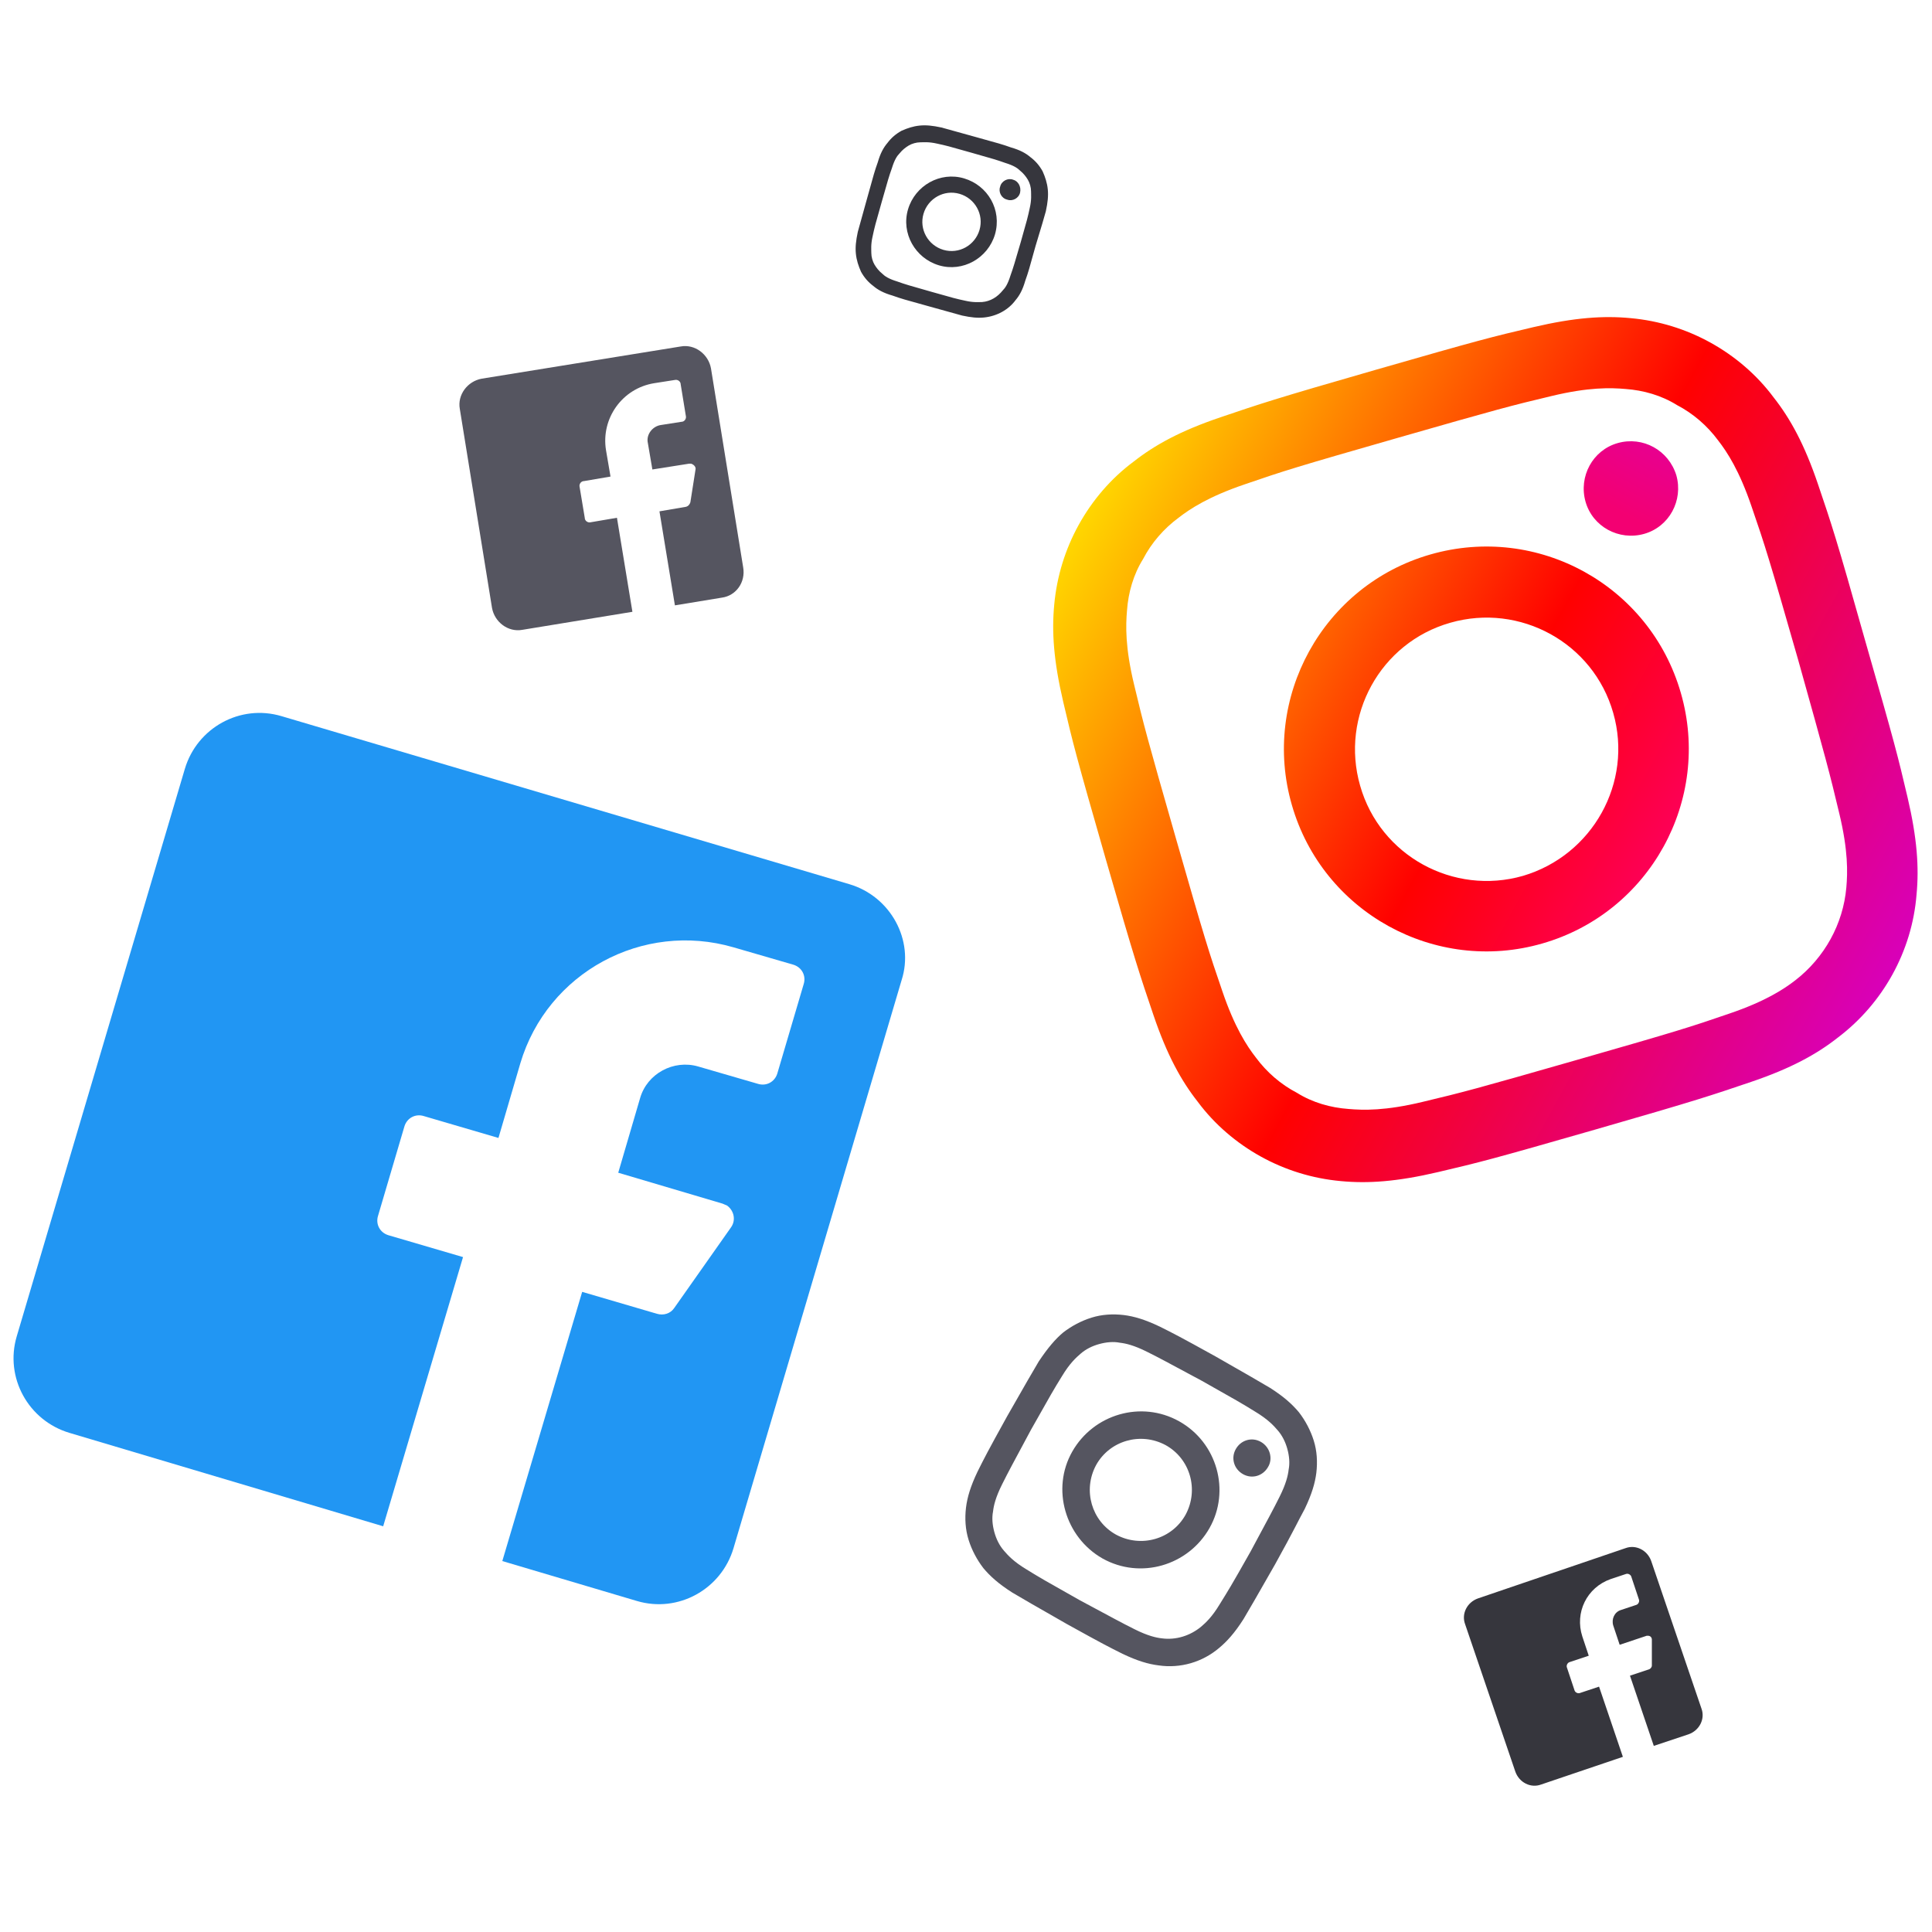 <?xml version="1.0" encoding="utf-8"?>
<!-- Generator: Adobe Illustrator 24.3.0, SVG Export Plug-In . SVG Version: 6.00 Build 0)  -->
<svg version="1.1" id="Camada_1" xmlns="http://www.w3.org/2000/svg" xmlns:xlink="http://www.w3.org/1999/xlink" x="0px" y="0px"
	 width="300px" height="300px" viewBox="0 0 300 300" style="enable-background:new 0 0 300 300;" xml:space="preserve">
<style type="text/css">
	.st0{fill:#555560;}
	.st1{fill:#36363D;}
	.st2{fill:url(#SVGID_1_);}
	.st3{fill:url(#SVGID_2_);}
	.st4{fill:url(#SVGID_3_);}
	.st5{fill:#2196F3;}
</style>
<path class="st0" d="M115.4,88.1l-5-30.9c-0.4-2.2-2.5-3.8-4.7-3.4l-30.9,5c-2.2,0.4-3.8,2.5-3.4,4.7l5,30.9
	c0.4,2.2,2.5,3.8,4.7,3.4l17.1-2.8l-2.4-14.6l-4.1,0.7c-0.4,0.1-0.9-0.2-0.9-0.7L90,75.6c-0.1-0.4,0.2-0.9,0.7-0.9l4.1-0.7l-0.7-4.1
	c-0.8-4.9,2.5-9.6,7.5-10.4l3.2-0.5c0.4-0.1,0.9,0.2,0.9,0.7l0.8,4.9c0.1,0.4-0.2,0.9-0.7,0.9l-3.2,0.5c-1.3,0.2-2.3,1.5-2,2.8
	l0.7,4.1L107,72c0.1,0,0.2,0,0.3,0c0.4,0.1,0.8,0.5,0.7,0.9l-0.8,5.1c-0.1,0.3-0.3,0.6-0.7,0.7l-4.1,0.7l2.4,14.6l7.3-1.2
	C114.3,92.5,115.8,90.4,115.4,88.1z"/>
<path class="st1" d="M264.2,265.3l-7.8-22.9c-0.6-1.7-2.4-2.6-4-2l-22.9,7.8c-1.7,0.6-2.6,2.4-2,4l7.8,22.9c0.6,1.7,2.4,2.6,4,2
	l12.7-4.3l-3.7-10.9l-3,1c-0.3,0.1-0.7-0.1-0.8-0.4l-1.2-3.6c-0.1-0.3,0.1-0.7,0.4-0.8l3-1l-1-3c-1.2-3.7,0.7-7.6,4.4-8.9l2.4-0.8
	c0.3-0.1,0.7,0.1,0.8,0.4l1.2,3.6c0.1,0.3-0.1,0.7-0.4,0.8l-2.4,0.8c-1,0.3-1.5,1.4-1.2,2.4l1,3l4.2-1.4c0.1,0,0.1,0,0.2,0
	c0.4,0,0.6,0.3,0.6,0.6l0,4c0,0.3-0.2,0.5-0.4,0.6l-3,1l3.7,10.9l5.4-1.8C263.9,268.7,264.8,266.9,264.2,265.3z"/>
<g>
	
		<linearGradient id="SVGID_1_" gradientUnits="userSpaceOnUse" x1="-522.068" y1="-709.601" x2="-420.104" y2="-607.637" gradientTransform="matrix(0.961 -0.277 0.277 0.961 865.989 618.614)">
		<stop  offset="0" style="stop-color:#FFD600"/>
		<stop  offset="0.5" style="stop-color:#FF0100"/>
		<stop  offset="1" style="stop-color:#D800B9"/>
	</linearGradient>
	<path class="st2" d="M282.3,75.2c-2.1-6.2-4.3-10.2-6.9-13.5c-2.6-3.5-6-6.4-9.8-8.5c-3.8-2.1-8-3.4-12.4-3.8
		c-4.2-0.4-8.7-0.1-15.1,1.4c-6.4,1.5-8.4,2-24.4,6.6s-18,5.3-24.2,7.4c-6.2,2.1-10.2,4.3-13.5,6.9c-3.5,2.6-6.4,6-8.5,9.8
		c-2.1,3.8-3.4,8-3.8,12.4c-0.4,4.2-0.1,8.7,1.4,15.1c1.5,6.4,2,8.4,6.6,24.4c4.6,16,5.3,18,7.4,24.2c2.1,6.2,4.3,10.2,6.9,13.5
		c2.6,3.5,6,6.4,9.8,8.5c3.8,2.1,8,3.4,12.4,3.8c4.2,0.4,8.7,0.1,15.1-1.4c6.4-1.5,8.4-2,24.4-6.6c16-4.6,18-5.3,24.2-7.4
		c6.2-2.1,10.2-4.3,13.5-6.9c7-5.3,11.5-13.4,12.2-22.2c0.4-4.2,0.1-8.7-1.4-15.1c-1.5-6.4-2-8.4-6.6-24.4
		C285.1,83.4,284.4,81.4,282.3,75.2z M285.6,126.3c1.4,5.8,1.3,9.2,1.1,11.5c-0.5,5.7-3.4,10.9-7.9,14.4c-1.8,1.4-4.7,3.3-10.3,5.2
		c-6.1,2.1-8,2.7-23.7,7.2c-15.7,4.5-17.6,5-23.9,6.5c-5.8,1.4-9.2,1.3-11.5,1.1c-2.8-0.2-5.6-1-8-2.5c-2.5-1.3-4.7-3.2-6.4-5.5
		c-1.4-1.8-3.3-4.7-5.2-10.3c-2.1-6.1-2.7-8-7.2-23.7c-4.5-15.7-5-17.6-6.5-23.9c-1.4-5.8-1.3-9.2-1.1-11.5c0.2-2.8,1-5.6,2.5-8
		c1.3-2.5,3.2-4.7,5.5-6.4c1.8-1.4,4.7-3.3,10.3-5.2c6.1-2.1,8-2.7,23.7-7.2l0,0c15.7-4.5,17.6-5,23.9-6.5c5.8-1.4,9.2-1.3,11.5-1.1
		c2.8,0.2,5.6,1,8,2.5c2.5,1.3,4.7,3.2,6.4,5.5c1.4,1.8,3.3,4.7,5.2,10.3c2.1,6.1,2.7,8,7.2,23.7C283.6,118.1,284.1,120,285.6,126.3
		z"/>
	
		<linearGradient id="SVGID_2_" gradientUnits="userSpaceOnUse" x1="-493.333" y1="-680.864" x2="-448.841" y2="-636.373" gradientTransform="matrix(0.961 -0.277 0.277 0.961 865.989 618.614)">
		<stop  offset="0" style="stop-color:#FF6400"/>
		<stop  offset="0.5" style="stop-color:#FF0100"/>
		<stop  offset="1" style="stop-color:#FD0056"/>
	</linearGradient>
	<path class="st3" d="M222.1,86.1c-16.7,4.8-26.3,22.3-21.5,38.9c4.8,16.7,22.3,26.3,38.9,21.5c16.7-4.8,26.3-22.3,21.5-38.9
		C256.2,90.9,238.8,81.3,222.1,86.1z M236.5,136c-10.8,3.1-22.2-3.1-25.3-14c-3.1-10.8,3.1-22.2,14-25.3c10.8-3.1,22.2,3.1,25.3,14
		C253.6,121.5,247.3,132.8,236.5,136z"/>
	
		<linearGradient id="SVGID_3_" gradientUnits="userSpaceOnUse" x1="-2872.297" y1="15452.648" x2="-2861.9" y2="15463.046" gradientTransform="matrix(0.961 -0.277 -0.277 -0.961 7291.845 14133.69)">
		<stop  offset="0" style="stop-color:#F30072"/>
		<stop  offset="1" style="stop-color:#E50097"/>
	</linearGradient>
	<path class="st4" d="M260.3,73.8c1.1,3.9-1.1,8-5,9.1c-3.9,1.1-8-1.1-9.1-5c-1.1-3.9,1.1-8,5-9.1C255.1,67.7,259.1,69.9,260.3,73.8
		z"/>
</g>
<g>
	<path class="st0" d="M202.6,234.3c1.1-2.3,1.6-4,1.8-5.6c0.2-1.7,0.1-3.4-0.4-5c-0.5-1.6-1.3-3.1-2.3-4.4c-1-1.2-2.3-2.4-4.5-3.8
		c-2.2-1.3-2.9-1.7-8.5-4.9c-5.6-3.1-6.4-3.5-8.6-4.6c-2.3-1.1-4-1.6-5.6-1.8c-1.7-0.2-3.4-0.1-5,0.4c-1.6,0.5-3.1,1.3-4.4,2.3
		c-1.2,1-2.4,2.4-3.8,4.5c-1.3,2.2-1.7,2.9-4.9,8.5c-3.1,5.6-3.5,6.4-4.6,8.6c-1.1,2.3-1.6,4-1.8,5.6c-0.2,1.7-0.1,3.4,0.4,5
		c0.5,1.6,1.3,3.1,2.3,4.4c1,1.2,2.3,2.4,4.5,3.8c2.2,1.3,2.9,1.7,8.5,4.9c5.6,3.1,6.4,3.5,8.6,4.6c2.3,1.1,4,1.6,5.6,1.8
		c3.4,0.5,6.8-0.5,9.4-2.7c1.2-1,2.4-2.3,3.8-4.5c1.3-2.2,1.7-2.9,4.9-8.5C201.1,237.3,201.4,236.5,202.6,234.3z M189.4,249.1
		c-1.2,2-2.2,2.9-2.9,3.5c-1.7,1.4-3.9,2.1-6.1,1.8c-0.9-0.1-2.2-0.4-4.2-1.4c-2.2-1.1-2.9-1.5-8.5-4.5c-5.5-3.1-6.2-3.5-8.3-4.8
		c-2-1.2-2.9-2.2-3.5-2.9c-0.7-0.8-1.2-1.8-1.5-2.9c-0.3-1.1-0.4-2.2-0.2-3.2c0.1-0.9,0.4-2.2,1.4-4.2c1.1-2.2,1.5-2.9,4.5-8.5
		c3.1-5.5,3.5-6.2,4.8-8.3c1.2-2,2.2-2.9,2.9-3.5c0.8-0.7,1.8-1.2,2.9-1.5c1.1-0.3,2.2-0.4,3.2-0.2c0.9,0.1,2.2,0.4,4.2,1.4
		c2.2,1.1,2.9,1.5,8.5,4.5l0,0c5.5,3.1,6.2,3.5,8.3,4.8c2,1.2,2.9,2.2,3.5,2.9c0.7,0.8,1.2,1.8,1.5,2.9c0.3,1.1,0.4,2.2,0.2,3.2
		c-0.1,0.9-0.4,2.2-1.4,4.2c-1.1,2.2-1.5,2.9-4.5,8.5C191.1,246.4,190.7,247,189.4,249.1z"/>
	<path class="st0" d="M183.1,220.7c-5.9-3.3-13.3-1.1-16.6,4.7s-1.1,13.3,4.7,16.6c5.9,3.3,13.3,1.1,16.6-4.7S189,224,183.1,220.7z
		 M173.3,238.3c-3.8-2.1-5.2-6.9-3.1-10.8c2.1-3.8,6.9-5.2,10.8-3.1c3.8,2.1,5.2,6.9,3.1,10.8C182,239,177.2,240.4,173.3,238.3z"/>
	<path class="st0" d="M196.9,227.8c-0.8,1.4-2.5,1.9-3.9,1.1c-1.4-0.8-1.9-2.5-1.1-3.9c0.8-1.4,2.5-1.9,3.9-1.1
		C197.2,224.7,197.7,226.5,196.9,227.8z"/>
</g>
<g>
	<path class="st1" d="M162.4,32.8c0.3-1.4,0.4-2.4,0.3-3.4c-0.1-1-0.4-1.9-0.8-2.8c-0.5-0.9-1.1-1.6-1.9-2.2c-0.7-0.6-1.6-1.1-3-1.5
		c-1.4-0.5-1.8-0.6-5.4-1.6s-4-1.1-5.4-1.5c-1.4-0.3-2.4-0.4-3.4-0.3c-1,0.1-1.9,0.4-2.8,0.8c-0.9,0.5-1.6,1.1-2.2,1.9
		c-0.6,0.7-1.1,1.6-1.5,3c-0.5,1.4-0.6,1.8-1.6,5.4c-1,3.6-1.1,4-1.5,5.4c-0.3,1.4-0.4,2.4-0.3,3.4c0.1,1,0.4,1.9,0.8,2.8
		c0.5,0.9,1.1,1.6,1.9,2.2c0.7,0.6,1.6,1.1,3,1.5c1.4,0.5,1.8,0.6,5.4,1.6c3.6,1,4,1.1,5.4,1.5c1.4,0.3,2.4,0.4,3.4,0.3
		c2-0.2,3.8-1.2,4.9-2.7c0.6-0.7,1.1-1.6,1.5-3c0.5-1.4,0.6-1.8,1.6-5.4C161.9,34.6,162,34.2,162.4,32.8z M156.9,42.8
		c-0.4,1.3-0.8,1.9-1.2,2.3c-0.8,1-1.9,1.7-3.2,1.8c-0.5,0-1.3,0.1-2.6-0.2c-1.4-0.3-1.8-0.4-5.3-1.4c-3.5-1-3.9-1.1-5.3-1.6
		c-1.3-0.4-1.9-0.8-2.3-1.2c-0.5-0.4-0.9-0.9-1.2-1.4c-0.3-0.5-0.5-1.2-0.5-1.8c0-0.5-0.1-1.3,0.2-2.6c0.3-1.4,0.4-1.8,1.4-5.3
		c1-3.5,1.1-3.9,1.6-5.3c0.4-1.3,0.8-1.9,1.2-2.3c0.4-0.5,0.9-0.9,1.4-1.2c0.5-0.3,1.2-0.5,1.8-0.5c0.5,0,1.3-0.1,2.6,0.2
		c1.4,0.3,1.8,0.4,5.3,1.4l0,0c3.5,1,3.9,1.1,5.3,1.6c1.3,0.4,1.9,0.8,2.3,1.2c0.5,0.4,0.9,0.9,1.2,1.4c0.3,0.5,0.5,1.2,0.5,1.8
		c0,0.5,0.1,1.3-0.2,2.6c-0.3,1.4-0.4,1.8-1.4,5.3C157.5,41,157.4,41.4,156.9,42.8z"/>
	<path class="st1" d="M149.7,27.7c-3.7-1.1-7.6,1.1-8.7,4.8c-1.1,3.7,1.1,7.6,4.8,8.7c3.7,1.1,7.6-1.1,8.7-4.8
		C155.6,32.6,153.4,28.8,149.7,27.7z M146.5,38.8c-2.4-0.7-3.8-3.2-3.1-5.6c0.7-2.4,3.2-3.8,5.6-3.1c2.4,0.7,3.8,3.2,3.1,5.6
		C151.4,38.1,148.9,39.5,146.5,38.8z"/>
	<path class="st1" d="M158.4,29.9c-0.2,0.9-1.2,1.4-2,1.1c-0.9-0.2-1.4-1.2-1.1-2c0.2-0.9,1.2-1.4,2-1.1
		C158.1,28.1,158.6,29,158.4,29.9z"/>
</g>
<path class="st5" d="M131.9,137.3l-88.2-26.1c-6.4-1.9-13.1,1.8-15,8.2L2.6,207.5c-1.9,6.4,1.8,13.1,8.2,15L59.5,237l12.4-41.8
	l-11.6-3.4c-1.3-0.4-2-1.7-1.6-3l4.1-13.9c0.4-1.3,1.7-2,3-1.6l11.6,3.4l3.4-11.6c4.2-14.1,19-22.1,33.1-18l9.3,2.7
	c1.3,0.4,2,1.7,1.6,3l-4.1,13.9c-0.4,1.3-1.7,2-3,1.6l-9.3-2.7c-3.8-1.1-7.9,1.1-9,4.9l-3.4,11.6l16.2,4.8c0.2,0.1,0.5,0.2,0.7,0.3
	c1.1,0.8,1.4,2.3,0.6,3.4l-8.8,12.5c-0.6,0.9-1.7,1.2-2.7,0.9l-11.6-3.4l-12.4,41.8l20.9,6.2c6.4,1.9,13.1-1.8,15-8.2l26.1-88.2
	C142,146,138.3,139.2,131.9,137.3z"/>
</svg>
